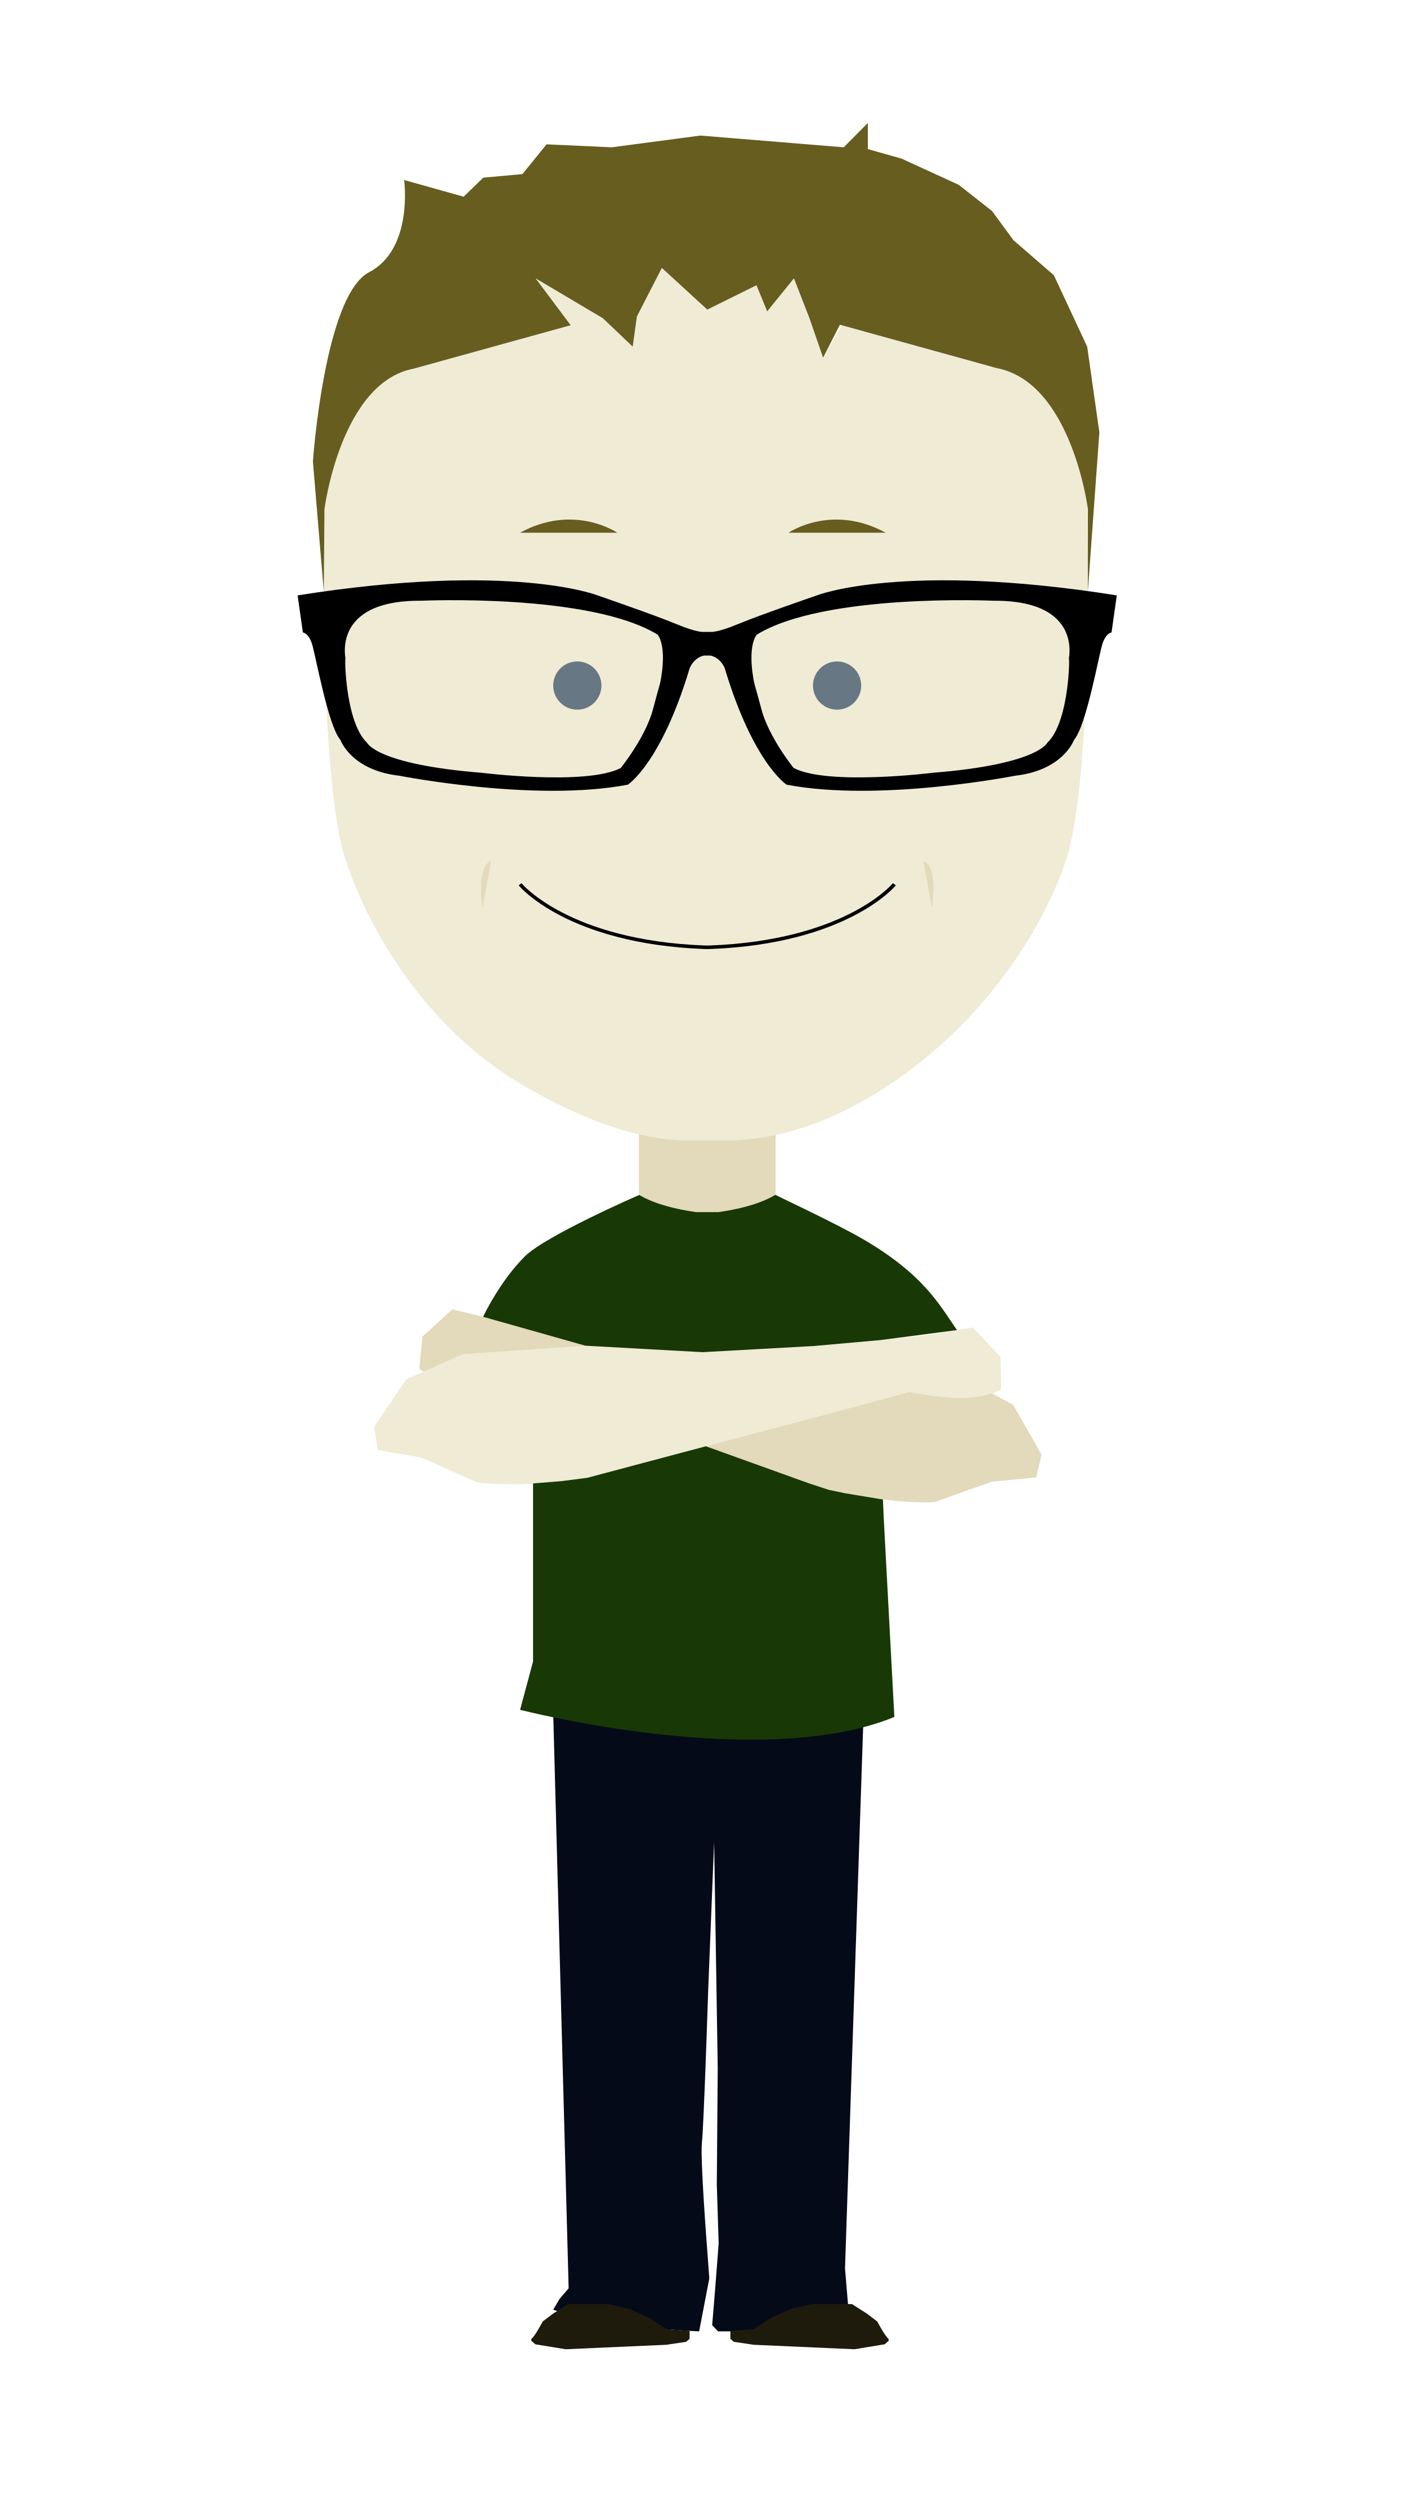 <svg version="1.1"
    xmlns="http://www.w3.org/2000/svg"
    xml:space="preserve" viewBox="0 0 394.086 700.043">
<path d="M118.35 374.24 l8.35 -7.6 l11.84 2.88 l13.75 2.65 l18.47 3.1 l30.84 4.12 l32.91 0.73 l34.05 5 l15.23 8.27 l7.95 14 l-1.54 6.32 l-12.47 1.22 l-15.99 5.69 c0 0 -10.64 0.92 -30.63 -3.66 c0 0 -56.74 -19.91 -68.53 -24 c-11.78 -4.09 -19.54 -6.98 -19.54 -6.98 c0 0 -14.03 2.03 -21.37 -0.76 c0 0 -4.21 -1.36 -4.21 -2.05 c0 -0.68 0.88 -8.93 0.88 -8.93 " style="fill:#e2daba;"/><path d="M280.21 379.96 l-7.73 -8.22 l-12.03 1.96 l-13.92 1.58 l-18.66 1.66 l-31.06 1.72 l-32.87 -1.82 l-34.34 2.35 l-15.82 7.06 l-9.01 13.34 l1.04 6.42 l12.34 2.19 l15.5 6.92 c0 0 10.54 1.74 30.82 -1.28 c0 0 58.12 -15.45 70.18 -18.62 c12.07 -3.16 20.03 -5.45 20.03 -5.45 c0 0 13.83 3.11 21.36 0.89 c0 0 4.3 -1.03 4.36 -1.71 c0.05 -0.68 -0.19 -8.97 -0.19 -8.97 " style="fill:#efebd5;"/><path d="M217.23 333.86 l0 -17.19 l-5.91 1.4 l-4.78 0.65 l-6.23 0.12 l-1.81 0 l-0.82 0 l-1.81 0 l-6.23 -0.12 l-4.78 -0.65 l-5.91 -1.4 l0 17.19 l0 0.82 c3.16 1.88 8.14 3.72 15.99 4.87 l6.33 0 c7.85 -1.15 12.83 -2.99 15.98 -4.87 l0 -0.82 z " style="fill:#e2daba;"/><path d="M304.72 142.63 c0 0 -4.5 -35.51 -25 -39.4 l-43.97 -12.16 l-5.22 9.08 l-3.81 -11.02 l-4.35 -11.19 l-7.5 9.24 l-3 -7.3 l-13.78 6.81 l-12.72 -11.67 l-7 13.62 l-1.17 8.43 l-8.33 -7.94 l-18.87 -11.19 l9.83 13.13 l-43.97 12.16 c-20.5 3.89 -25 39.4 -25 39.4 c0 0 -1.83 75.02 6 98.39 c6.71 20.01 22.54 46.93 49.48 62.78 c22.92 13.48 38.36 15.6 46.05 15.53 c3.78 -0.03 11 0 11 0 c7.81 -0.01 24.14 -1.26 45.65 -15.53 c26.05 -17.27 42.78 -42.77 49.48 -62.78 c7.83 -23.37 6 -98.39 6 -98.39 c0 0 -4.5 -35.51 -25 -39.4 " style="fill:#efebd5;"/><path d="M250.11 247.31 c-0.78 0.9 -14.23 16.06 -51.37 17.45 l0.02 0.5 l0 -0.5 l-1.35 0 l0 0.5 l0.02 -0.5 c-19.17 -0.71 -32.03 -5.1 -40.09 -9.3 c-4.03 -2.1 -6.86 -4.15 -8.68 -5.66 c-0.91 -0.76 -1.56 -1.39 -1.99 -1.82 c-0.21 -0.22 -0.37 -0.39 -0.47 -0.5 l-0.14 -0.17 l-0.77 0.63 c0.07 0.09 13.49 16.38 52.11 17.81 l1.38 0 c38.63 -1.43 52.05 -17.72 52.12 -17.81 l-0.77 -0.63 z " style="fill:#000000;"/><path d="M211.17 190.87 l2.13 7.86 c2.12 7.86 9 16.33 9 16.33 c9.67 5 39 1.33 39 1.33 c29.33 -2.33 32.03 -8.39 32.03 -8.39 c6.63 -6.22 6.34 -27.4 5.96 -23.14 c0 0 4.33 -16.8 -21 -16.64 c0 0 -47.33 -2.17 -66.33 9.5 c0 0 -3.36 3.52 0 16.67 M184.19 194.39 c3.36 -13.15 0 -16.67 0 -16.67 c-19 -11.67 -66.33 -9.5 -66.33 -9.5 c-25.33 -0.16 -21 16.64 -21 16.64 c-0.38 -4.27 -0.67 16.92 5.96 23.14 c0 0 2.7 6.06 32.04 8.39 c0 0 29.33 3.67 39 -1.33 c0 0 6.88 -8.48 9 -16.33 l2.12 -7.86 M197.16 183.57 c-2.88 0.65 -3.97 3.48 -3.97 3.48 c-8 26.67 -17.33 32.67 -17.33 32.67 c-26 5 -64 -2.5 -64 -2.5 c-13.5 -1.5 -16.5 -10 -16.5 -10 c-3.5 -4 -7 -24 -8 -27 c-1 -3 -2.53 -3.12 -2.53 -3.12 l-1.47 -10.38 c60 -9.5 84 0 84 0 c0 0 16 5.5 22 8 c6 2.5 7.73 2.23 7.73 2.23 l1.98 0 c0 0 1.73 0.27 7.73 -2.23 c6 -2.5 22 -8 22 -8 c0 0 24 -9.5 84 0 l-1.47 10.38 c0 0 -1.53 0.12 -2.53 3.12 c-1 3 -4.5 23 -8 27 c0 0 -3 8.5 -16.5 10 c0 0 -38 7.5 -64 2.5 c0 0 -9.33 -6 -17.33 -32.67 c0 0 -1.09 -2.83 -3.97 -3.48 l-1.83 0 z " style="fill:#000000;"/><path d="M168.45 191.97 c0 3.73 -3.02 6.75 -6.75 6.75 c-3.73 0 -6.75 -3.02 -6.75 -6.75 c0 -3.73 3.02 -6.75 6.75 -6.75 c3.73 0 6.75 3.02 6.75 6.75 " style="fill:#677884;"/><path d="M241.21 191.97 c0 3.73 -3.02 6.75 -6.75 6.75 c-3.73 0 -6.75 -3.02 -6.75 -6.75 c0 -3.73 3.02 -6.75 6.75 -6.75 c3.73 0 6.75 3.02 6.75 6.75 " style="fill:#677884;"/><path d="M304.72 142.63 c0 0 -4.5 -35.51 -25.51 -39.54 l-43.96 -12.16 l-4.71 9.22 l-3.81 -11.02 l-4.35 -11.19 l-7.5 9.24 l-3 -7.3 l-13.78 6.81 l-12.72 -11.67 l-7 13.62 l-1.17 8.43 l-8.33 -7.94 l-18.87 -11.19 l9.83 13.13 l-43.97 12.16 c-20.5 3.89 -25 39.4 -25 39.4 l-0.18 23 l-3.05 -36.39 c0 0 3.22 -46.5 15.72 -53 c12.5 -6.5 9.83 -25.83 9.83 -25.83 l16.67 4.67 l5.5 -5.33 l10.97 -1 l6.75 -8.33 l18.28 0.83 l24.79 -3.29 l40.17 3.29 l6.75 -6.83 l0 7.33 l9.45 2.67 l16 7.33 l9.33 7.33 l6 8.17 l11.33 9.83 l9.33 20 l3.41 24 l-3.22 44.46 l0 -22.89 z " style="fill:#665d1f;"/><path d="M258.63 241.03 c4.3 1.82 2.37 13.19 2.37 13.19 l-2.37 -13.19 z " style="fill:#e2daba;"/><path d="M137.53 241.03 c-4.29 1.82 -2.37 13.19 -2.37 13.19 l2.37 -13.19 z " style="fill:#e2daba;"/><path d="M172.88 149.17 c0 0 -12.05 -8.28 -27.21 0 l27.21 0 z " style="fill:#665d1f;"/><path d="M248.07 149.17 c-15.16 -8.28 -27.21 0 -27.21 0 l27.21 0 z " style="fill:#665d1f;"/><path d="M159.27 640.78 l-4.32 -160.98 c0 0 51.36 11.59 86.84 2.87 l-5.11 152.51 l0.98 11.79 l-29.01 5.86 l-7.53 0 l-1.65 -1.73 c0 0 0.52 -6.26 0.78 -9.39 c0.26 -3.13 1.04 -13.57 1.04 -13.57 l-0.52 -16.43 l0.26 -32.61 l-1.01 -63.31 l-1.65 41.14 c0 0 -1.25 38.61 -1.77 43.04 c-0.52 4.44 1.48 30 1.48 30 l0.59 8.03 l-2.85 14.83 c-26.22 -1.12 -40.87 -6.05 -40.87 -6.05 l1.74 -2.99 l1.56 -1.82 l1.02 -1.19 z " style="fill:#050a19;"/><path d="M179.02 334.6 c3.16 1.88 8.05 3.67 15.9 4.82 l6.33 0 c7.85 -1.15 12.75 -2.94 15.91 -4.83 c0.07 0.07 17.04 8.05 24.21 12.19 c17.43 10.09 21.79 18.67 26.67 25.67 l-21.5 2.81 l-18.66 1.66 l-31.06 1.72 l-32.87 -1.82 l-28.64 -8.09 c0 0 4.58 -9.81 11.66 -16.88 c5.85 -5.85 31.97 -17.19 31.97 -17.19 z " style="fill:#183806;"/><path d="M247.49 424.45 l3.01 56.33 c-37.48 15.42 -104.83 -2 -104.83 -2 l3.63 -13.5 l0 -49.88 l8.11 -0.67 l7.07 -0.91 l33.22 -8.83 l28.8 10.35 l5.56 1.83 l4.52 0.95 l9.67 1.61 l1.04 0.13 l0.21 4.59 z " style="fill:#183806;"/><path d="M148.82 654.93 c0.83 -0.42 3.2 -4.87 3.2 -4.87 l2.93 -2.23 l4.16 -2.64 l6.67 0 l4.59 0 l5.98 1.39 l5.42 2.5 l3.75 2.36 l1.09 0.8 l6.54 0.45 l0 2.23 l-0.96 0.84 l-5.56 0.83 l-28.22 1.25 l-8.48 -1.39 l-1.11 -0.97 l0 -0.56 z " style="fill:#1e1b0c;"/><path d="M248.9 654.93 c-0.83 -0.42 -3.2 -4.87 -3.2 -4.87 l-2.93 -2.23 l-4.16 -2.64 l-6.67 0 l-4.59 0 l-5.98 1.39 l-5.42 2.5 l-3.75 2.36 l-1.09 0.8 l-6.54 0.45 l0 2.23 l0.96 0.84 l5.56 0.83 l28.22 1.25 l8.48 -1.39 l1.11 -0.97 l0 -0.56 z " style="fill:#1e1b0c;"/>
</svg>
